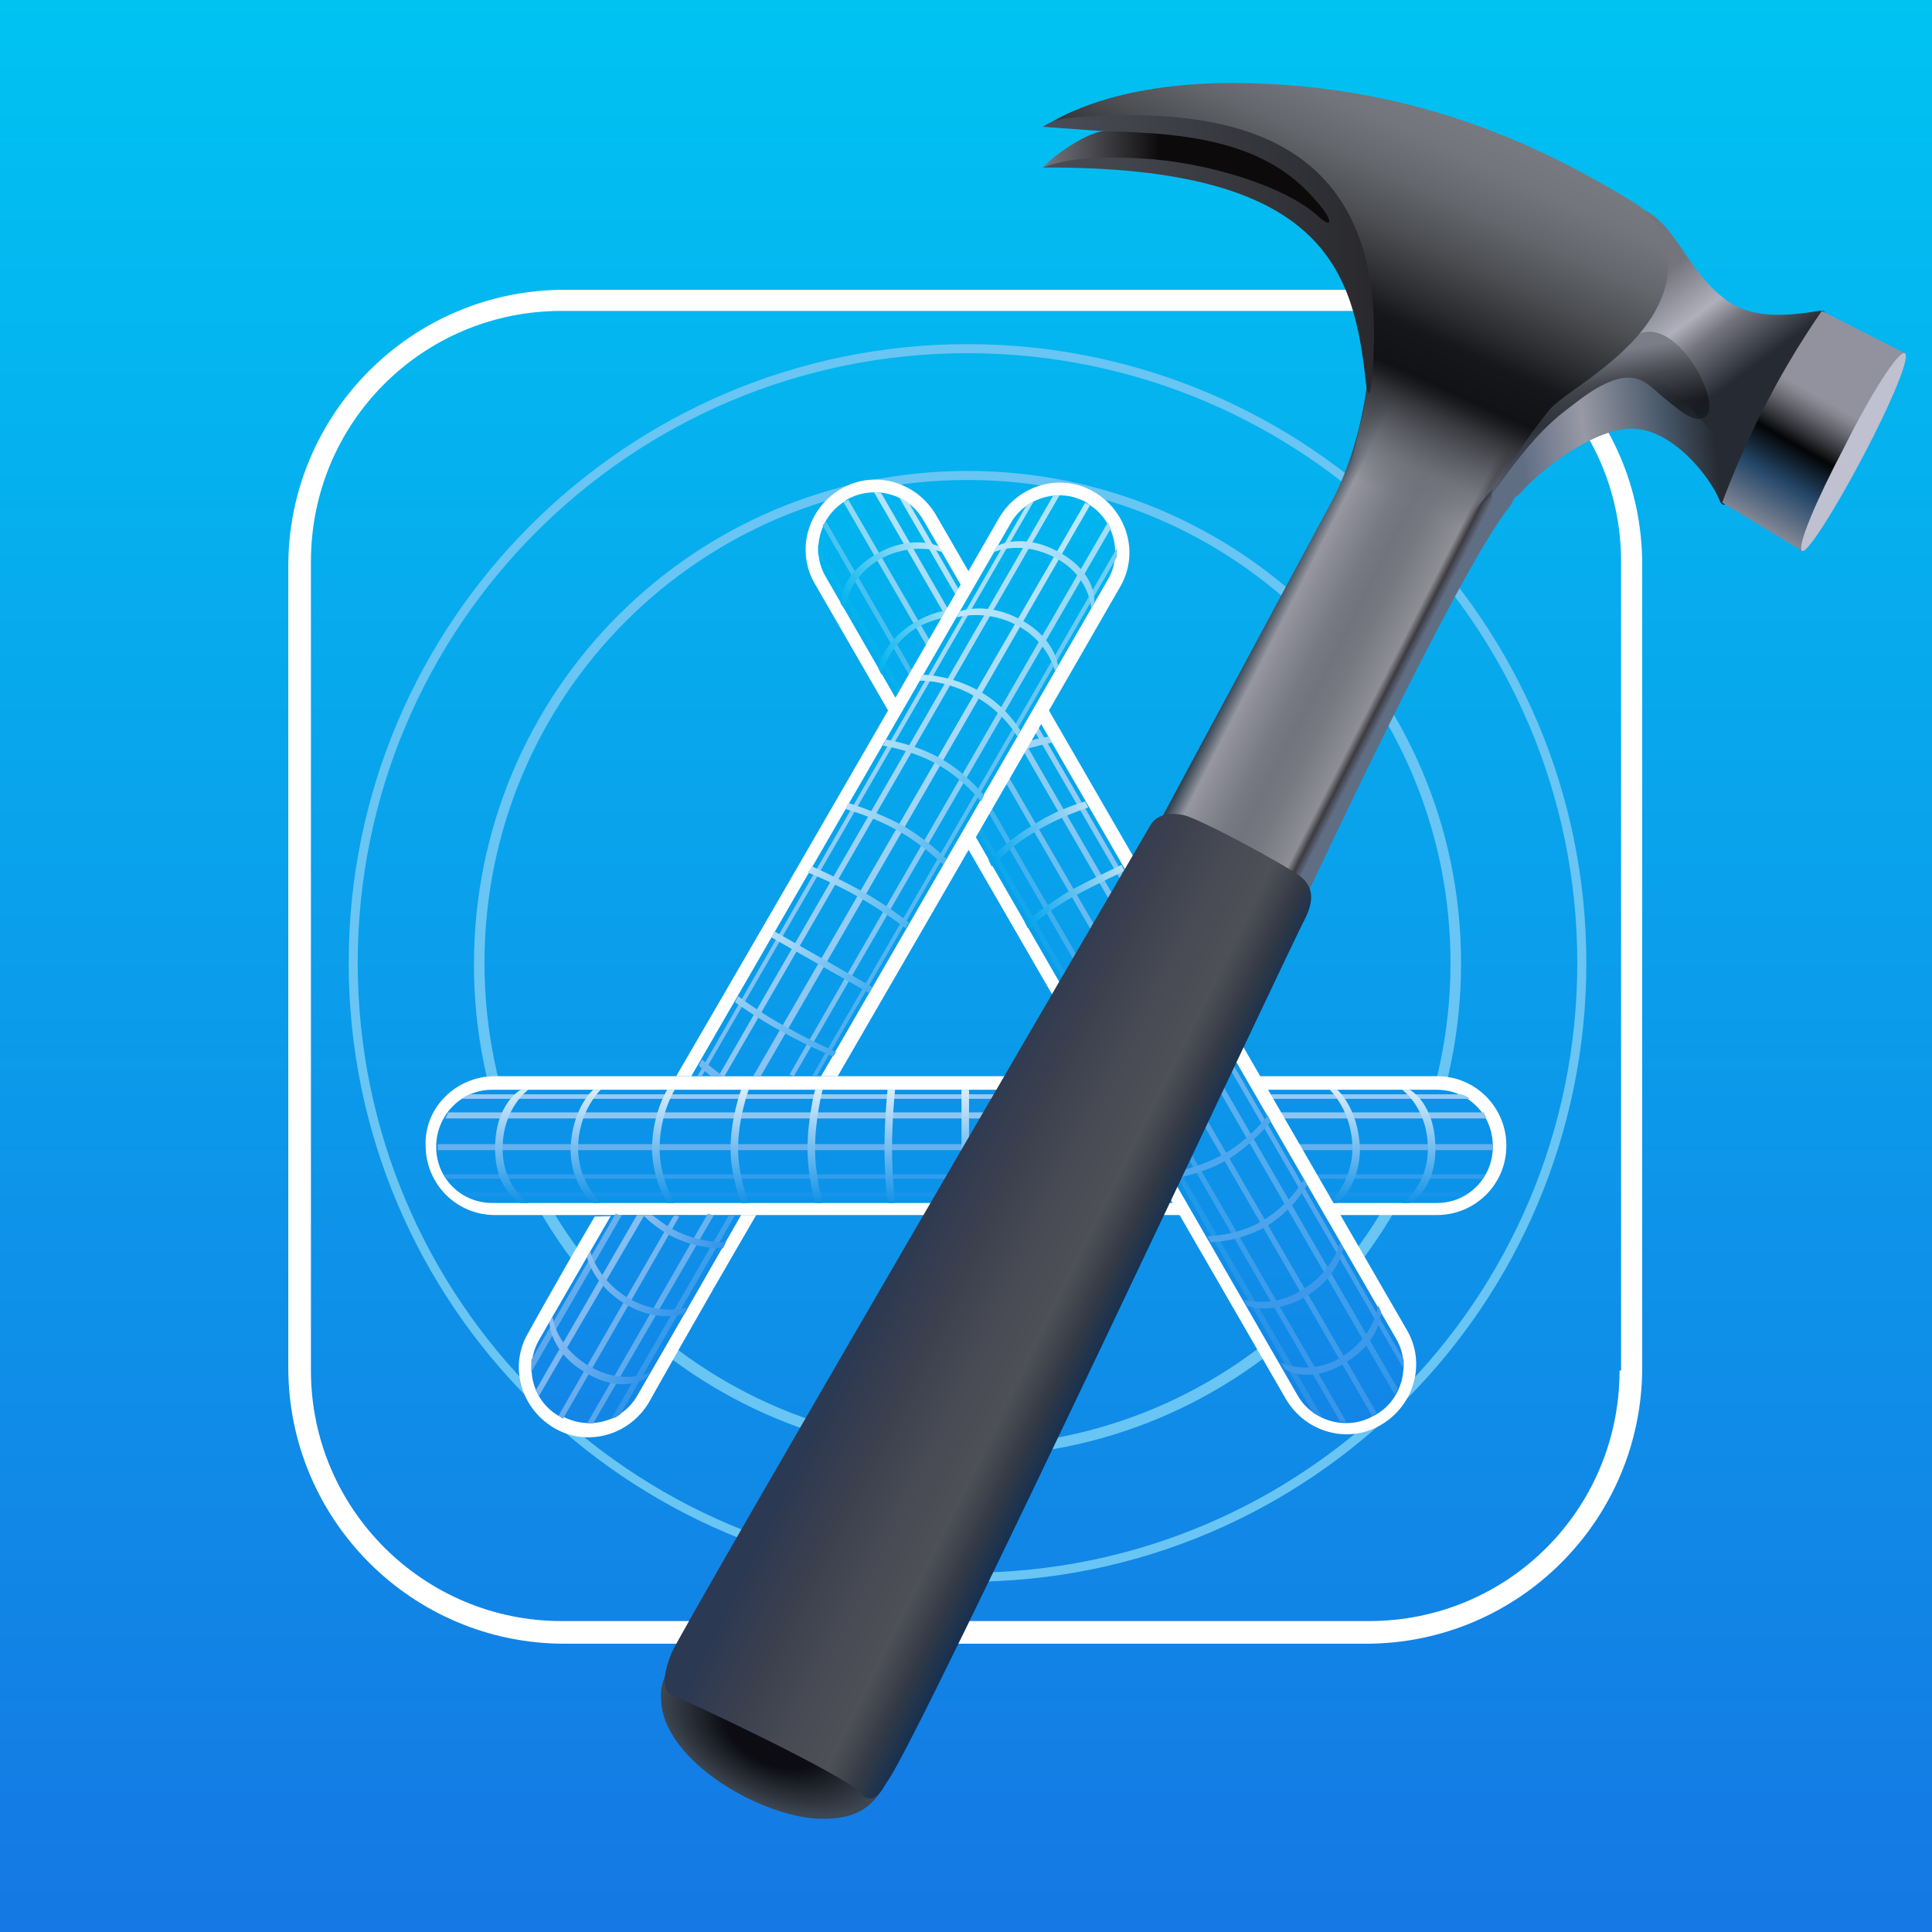 <svg width="256" height="256" viewBox="0 0 256 256" fill="none" xmlns="http://www.w3.org/2000/svg">
<rect x="0" y="0" width="256" height="256" fill="#808080" stroke="none"/>
<g clip-path="url(#clip0_284_188)">
<rect width="256" height="256" fill="url(#paint0_linear_284_188)"/>
<path d="M181 38.4H74.8C54.6 38.4 38.2 54.8 38.2 75V181.2C38.2 201.4 54.6 217.8 74.8 217.8H181C201.2 217.8 217.6 201.4 217.6 181.2V74.8C217.6 54.6 201.2 38.4 181 38.4ZM214.6 181.6C214.6 200 199.8 214.8 181.4 214.8H74.4C56.2 214.8 41.2 200 41.2 181.6V74.4C41.2 56 56 41.2 74.4 41.2H181.6C199.8 41.2 214.8 56 214.8 74.4V181.6H214.6Z" fill="white"/>
<path d="M128.2 45.6C83 45.6 46.2 82.4 46.2 127.6C46.2 172.8 83 209.6 128.2 209.6C173.6 209.6 210.2 172.8 210.2 127.6C210.2 82.4 173.4 45.6 128.2 45.6ZM128.2 208.4C83.6 208.4 47.4 172.2 47.4 127.6C47.4 83 83.6 46.8 128.2 46.8C172.8 46.8 209 83 209 127.6C209 172.2 172.8 208.4 128.2 208.4Z" fill="#69C5F3"/>
<path d="M128.2 62.4C92 62.4 62.8 91.6 62.8 127.8C62.8 164 92 193 128.2 193C164.4 193 193.6 163.8 193.6 127.6C193.6 91.4 164.2 62.4 128.2 62.4ZM128.2 191.6C92.8 191.6 64.2 163 64.2 127.6C64.2 92.2 92.8 63.6 128.2 63.6C163.6 63.6 192.2 92.2 192.2 127.6C192.2 163 163.4 191.6 128.2 191.6Z" fill="#68C5F4"/>
<path d="M65.6 142.6H190.4C195.6 142.6 199.6 146.8 199.6 151.8C199.6 157 195.4 161 190.4 161H65.6C60.4 161 56.4 156.8 56.4 151.8C56.2 146.8 60.4 142.6 65.6 142.6Z" fill="white"/>
<path d="M65.2 144.4H190.4C194.4 144.4 197.8 147.6 197.8 151.8V152C197.8 156 194.6 159.4 190.4 159.4H65.2C61.2 159.4 57.8 156.2 57.8 152V151.6C58 147.6 61.2 144.4 65.2 144.4Z" fill="#0A93E9"/>
<path d="M62.2 158.6H193.6L194.6 158H61.2L62.2 158.6Z" fill="#1694EA"/>
<path d="M59.2 156.2H196.4L196.8 155.6H58.8L59.2 156.2Z" fill="#319DEC"/>
<path d="M58 152.4H197.8V151.6H58V152.4Z" fill="#65B1EE"/>
<path d="M59.4 147.4H196.6L196.8 147.8L197 148.2H59L59.2 147.8L59.4 147.4Z" fill="#8EC6F3"/>
<path d="M62.4 145H193.6L194.2 145.2L194.8 145.6H61.2L61.8 145.2L62.4 145Z" fill="#95CAF3"/>
<path d="M186.8 144.4H185.8C185.8 144.4 189.2 146.8 189.2 152.2C189.2 157.2 185.8 159.4 185.8 159.4H186.8C186.8 159.4 190.2 157.8 190.2 152.2C190.2 146.2 186.8 144.4 186.8 144.4Z" fill="url(#paint1_linear_284_188)"/>
<path d="M177.2 144.4H176.2C176.2 144.4 179.2 147.2 179.2 152.2C179.2 156.6 176.2 159.4 176.2 159.4H177.2C177.2 159.4 180.2 157.2 180.2 152.2C180 146.8 177.2 144.4 177.2 144.4Z" fill="url(#paint2_linear_284_188)"/>
<path d="M127.4 144.4H128.4V159.4H127.4V144.4Z" fill="url(#paint3_linear_284_188)"/>
<path d="M117.6 144.4H118.6C118.6 144.4 118.2 148.2 118.2 152.2C118.2 155.8 118.6 159.4 118.6 159.4H117.6C117.6 159.4 117.2 155.8 117.2 152.2C117.2 148.2 117.6 144.4 117.6 144.4Z" fill="url(#paint4_linear_284_188)"/>
<path d="M108 144.4H109C109 144.4 108 148.2 108 152.2C108 155.8 109 159.4 109 159.4H108C108 159.4 107 155.8 107 152.2C107 148.2 108 144.4 108 144.4Z" fill="url(#paint5_linear_284_188)"/>
<path d="M98.2 144.4H99.2C99.2 144.4 97.8 148.2 97.8 152.2C97.8 155.8 99.2 159.4 99.2 159.4H98.2C98.2 159.4 96.8 155.8 96.8 152.2C96.8 148.2 98.2 144.4 98.2 144.4Z" fill="url(#paint6_linear_284_188)"/>
<path d="M88.4 144.4H89.4C89.4 144.4 87.4 147.6 87.4 152.2C87.4 156.2 89.4 159.4 89.4 159.4H88.4C88.4 159.4 86.4 156.2 86.4 152.2C86.4 147.6 88.4 144.4 88.4 144.4Z" fill="url(#paint7_linear_284_188)"/>
<path d="M78.6 144.4H79.6C79.6 144.4 76.6 147.2 76.6 152.2C76.6 156.6 79.6 159.4 79.6 159.4H78.6C78.6 159.4 75.6 157.2 75.6 152.2C75.8 146.8 78.6 144.4 78.6 144.4Z" fill="url(#paint8_linear_284_188)"/>
<path d="M69 144.4H70C70 144.4 66.6 146.8 66.6 152.2C66.6 157.2 70 159.4 70 159.4H69C69 159.4 65.6 157.8 65.6 152.2C65.6 146.2 69 144.4 69 144.4Z" fill="url(#paint9_linear_284_188)"/>
<path d="M124 68.2L186.4 176.2C189 180.6 187.4 186.2 183 188.8C178.6 191.4 173 189.8 170.4 185.4L108 77.4C105.4 73 107 67.4 111.4 64.8C115.8 62.2 121.4 63.8 124 68.2Z" fill="white"/>
<path d="M122.4 69L185 177.4C187 180.8 185.8 185.4 182.4 187.4L182 187.6C178.6 189.6 174 188.4 172 185L109.4 76.4C107.4 73 108.6 68.4 112 66.4L112.2 66.2C115.8 64.2 120.4 65.4 122.4 69Z" fill="url(#paint10_linear_284_188)"/>
<path d="M108.4 73.4L174 187.2L174.4 187.4L174.8 187.6L175.2 187.8L108.4 72.2V73.4Z" fill="url(#paint11_linear_284_188)"/>
<path d="M109 69.6L177.6 188.4H178.4L109.4 69L109.2 69.4L109 69.6Z" fill="url(#paint12_linear_284_188)"/>
<path d="M111.8 66.6L181.8 187.6L182.4 187.2L112.4 66.2L111.8 66.6Z" fill="url(#paint13_linear_284_188)"/>
<path d="M116.8 65.4L185.2 184L185 184.4L184.8 184.8L115.8 65.2H116.2L116.8 65.4Z" fill="url(#paint14_linear_284_188)"/>
<path d="M120.4 66.6L186 180.2V181.4L119.2 66L119.6 66.2L120 66.4L120.4 66.6Z" fill="url(#paint15_linear_284_188)"/>
<path d="M183 173.8L182.6 173C182.6 173 182.2 177 177.8 179.8C173.6 182.4 169.8 180.6 169.8 180.6L170.2 181.4C170.2 181.4 173.4 183.6 178.2 180.6C183 177.8 183 173.8 183 173.8ZM178 165.4L177.6 164.6C177.6 164.6 176.6 168.6 172.4 171C168.6 173.4 164.8 172.2 164.8 172.2L165.2 173C165.2 173 168.6 174.4 173 171.8C177.4 169.2 178 165.4 178 165.4Z" fill="#3C98EA"/>
<path d="M173.2 157L172.8 156.2C172.8 156.2 171 159.6 167.2 161.8C163.8 163.8 160 163.8 160 163.8L160.4 164.6C160.4 164.6 164 164.6 167.6 162.6C171.4 160.4 173.2 157 173.2 157Z" fill="#4CA4ED"/>
<path d="M168.4 148.6L168 147.8C168 147.8 165.4 151.2 162 153C158.8 154.8 155 155.4 155 155.4L155.4 156.2C155.4 156.2 159.2 155.6 162.4 153.8C165.6 152 168.4 148.6 168.4 148.6Z" fill="#4DA7EE"/>
<path d="M148.6 114.6L149 115.4C149 115.4 145.6 117 142.2 118.8C139 120.6 136.2 123 136.2 123L135.8 122.2C135.8 122.2 138.8 119.8 141.8 118C145.2 116.2 148.6 114.6 148.6 114.6Z" fill="url(#paint16_linear_284_188)"/>
<path d="M143.8 106.2L144.2 107C144.2 107 140.4 108.2 137.2 110.2C134 112 131.4 114.8 131.4 114.8L131 114C131 114 133.6 111.2 136.8 109.4C140 107.2 143.8 106.2 143.8 106.2Z" fill="url(#paint17_linear_284_188)"/>
<path d="M134.8 99.6C137.4 98.8 139.4 98.4 139.4 98.4L139 97.6C139 97.6 137.2 97.8 135.2 98.6C134 99 133.8 100 134.8 99.6Z" fill="#9DD4F7"/>
<path d="M129.2 81L129.6 81.8C129.6 81.8 125.8 80.8 121.4 83.2C117.6 85.6 116.8 89.4 116.8 89.4L116.4 88.6C116.4 88.6 116.8 85.2 121 82.6C125.4 79.8 129.2 81 129.2 81Z" fill="url(#paint18_linear_284_188)"/>
<path d="M124.4 72.4L125 73.2C125 73.2 121 71.6 116.4 74.2C112 77 112 80.8 112 80.8L111.4 80C111.4 80 111 76.6 115.8 73.6C120.8 70.6 124.4 72.4 124.4 72.4Z" fill="url(#paint19_linear_284_188)"/>
<path d="M111 142.6C128.4 112.6 148.4 77.8 148.4 77.8C151 73.4 149.4 67.8 145 65.2C140.6 62.6 135 64.2 132.4 68.6C132.4 68.6 108 111 89.6 142.6H111ZM100.2 161C91.8 175.4 86 185.8 86 185.8C83.4 190.2 77.8 191.8 73.4 189.2C69 186.6 67.4 181 70 176.6C70 176.6 73.4 170.4 78.8 161.2C85.6 161 98 161 100.2 161Z" fill="white"/>
<path d="M108.8 142.6C126.4 112.2 146.8 76.8 146.8 76.8C148.8 73.4 147.6 68.8 144.2 66.8L144 66.6C140.6 64.6 136 65.8 134 69.2C134 69.2 110 110.8 91.6 142.6H108.8ZM98.2 161C90.2 175 84.4 185 84.4 185C82.4 188.4 78 189.6 74.4 187.6H74C70.6 185.6 69.4 181.2 71.4 177.6C71.4 177.6 75.2 171 81 161H98.2Z" fill="url(#paint20_linear_284_188)"/>
<path d="M108.2 142.6L148 73.8V72.6C148 72.6 126 110.8 107.6 142.6H108.2ZM97.4 161L82.2 187.4L81.6 187.8L81 188C81 188 87.8 176.2 96.6 161H97.4Z" fill="url(#paint21_linear_284_188)"/>
<path d="M105.2 142.6L147.2 70L147 69.6L146.8 69.2C146.8 69.2 123.8 109 104.6 142.4L105.2 142.6ZM94.6 161L78.6 188.6H77.8C77.8 188.6 84.6 176.8 93.8 160.8C94.2 161 94.6 161 94.6 161Z" fill="url(#paint22_linear_284_188)"/>
<path d="M100.8 142.6C120.6 108.4 144.4 67 144.4 67L143.8 66.6L99.8 142.6H100.8ZM90 161.2C81.2 176.6 74.6 188 74.6 188L74 187.6C74 187.6 80.4 176.4 89.2 161.2C89.6 161 89.4 161 90 161.2Z" fill="url(#paint23_linear_284_188)"/>
<path d="M96 142.6C115.8 108.4 140.4 65.6 140.4 65.6H139.6C139.6 65.6 115 108.2 95.2 142.6H96ZM84.4 161C76.4 174.8 71 184.2 71 184.2L71.2 184.6L71.4 185C71.4 185 77.2 175 85.4 161H84.4Z" fill="url(#paint24_linear_284_188)"/>
<path d="M93 142.6L137 66.4L136.6 66.6L136.2 66.8L136 67C136 67 111.6 109.2 92.4 142.6H93ZM82.4 161C75.4 173.2 70.4 181.8 70.4 181.8V180.2C70.4 180.2 74.8 172.6 81.6 160.8C82 161 82 161 82.4 161Z" fill="url(#paint25_linear_284_188)"/>
<path d="M132 72.4L131.6 73.2C131.6 73.2 135.2 71.4 140 74C144.4 76.4 144.6 80.6 144.6 80.6L145 79.8C145 79.8 145.4 76 140.4 73.2C135.4 70.4 132 72.4 132 72.4Z" fill="url(#paint26_linear_284_188)"/>
<path d="M127.2 81L126.8 81.8C126.8 81.8 130.8 80.6 135 83C139 85.2 139.8 89 139.8 89L140.2 88.2C140.2 88.2 139.8 84.6 135.4 82.2C130.8 79.6 127.2 81 127.2 81Z" fill="url(#paint27_linear_284_188)"/>
<path d="M122.2 89.4L121.8 90.2C121.8 90.2 125.4 90 129.4 92.4C133 94.4 134.8 97.6 134.8 97.6L135.2 96.8C135.2 96.8 133.4 93.6 129.8 91.6C126 89.4 122.2 89.4 122.2 89.4Z" fill="url(#paint28_linear_284_188)"/>
<path d="M117.4 98L117 98.8C117 98.8 121 99.4 124.4 101.4C127.6 103.2 130 106.2 130 106.2L130.4 105.4C130.4 105.4 128 102.4 124.8 100.6C121.4 98.6 117.4 98 117.4 98Z" fill="url(#paint29_linear_284_188)"/>
<path d="M112.4 106.4L112 107.2C112 107.2 115.8 108.2 119.2 110.2C122.4 112 125 114.6 125 114.6L125.4 113.8C125.4 113.8 122.8 111.2 119.6 109.4C116.4 107.6 112.4 106.4 112.4 106.4Z" fill="url(#paint30_linear_284_188)"/>
<path d="M107.6 114.8L107 115.6C107 115.6 110.6 117 114 119C117.2 120.8 120 123 120 123L120.4 122.2C120.4 122.2 117.6 120 114.4 118.2C111.2 116.4 107.6 114.8 107.6 114.8Z" fill="url(#paint31_linear_284_188)"/>
<path d="M102.2 124.2L102.6 123.4L115.6 130.8L115.2 131.6L102.2 124.2Z" fill="url(#paint32_linear_284_188)"/>
<path d="M97.4 132.8L97.8 132C97.8 132 101 134.4 104.4 136.2C107.6 138 110.8 139.4 110.8 139.4L110.4 140C110.4 140 107 138.6 103.8 136.8C100.4 135 97.4 132.8 97.4 132.8Z" fill="url(#paint33_linear_284_188)"/>
<path d="M94.2 142.6C93.2 141.8 92.6 141.2 92.6 141.2L93 140.4C93 140.4 94.2 141.4 95.8 142.6H94.2Z" fill="#73B9F1"/>
<path d="M86.4 161C87.2 161.6 88 162.2 89 162.8C92.6 164.8 96.2 164.6 96.2 164.6L95.8 165.4C95.8 165.4 92.2 165.6 88.6 163.6C87.2 162.8 86 161.8 85.2 161H86.4Z" fill="url(#paint34_linear_284_188)"/>
<path d="M77.8 166.6L78.2 165.8C78.2 165.8 79.2 169.8 83.6 172.2C87.6 174.4 91.2 173.2 91.2 173.2L90.8 174C90.8 174 87.6 175.4 83.2 173C78.6 170.4 77.8 166.6 77.8 166.6Z" fill="url(#paint35_linear_284_188)"/>
<path d="M72.8 175.2L73.2 174.4C73.2 174.4 73.6 178.6 78.4 181.2C82.8 183.6 86.2 181.8 86.2 181.8L85.6 182.6C85.6 182.6 82.6 184.8 77.8 182C72.8 179.2 72.8 175.2 72.8 175.2Z" fill="url(#paint36_linear_284_188)"/>
<path d="M89 220.4C88.4 221.6 87.4 223 87.6 225.2C87.8 233.4 101.2 241 109 241C114.4 241 116.2 238.8 118.2 234.8C120.2 230.8 91.2 215.6 89 220.4Z" fill="url(#paint37_radial_284_188)"/>
<path d="M181.2 50.2C181.2 50.2 201.8 55.2 203.4 56.6C205 58 200.8 66 200 67.2C193.4 75.2 172.8 119.4 172.8 119.4L153.8 108.6C153.8 108.6 170.8 77 176.8 65.8C180.6 58.2 181.2 50.2 181.2 50.2Z" fill="url(#paint38_linear_284_188)"/>
<path d="M228.8 39.8C232.4 42.4 237.2 41.8 241 41.2C243.6 40.8 239.6 44.6 235.2 53.4C230.8 62.2 231 62.8 230.4 62.2C229.8 61.6 210 50.4 210.6 49.4C211.4 48.4 214.6 26.6 216.2 27.2C222 28.6 223 35.6 228.8 39.8Z" fill="url(#paint39_linear_284_188)"/>
<path d="M198 64.4C199.4 62.2 205.8 48.6 216 48.6C220.6 48.6 229.4 60.2 230.2 61.8C230.8 63.2 228.8 68.8 227.8 66.2C226.6 63.2 221.6 56.8 216.2 56.8C210.8 56.8 203.4 63 201.6 65.2C199.8 67.2 196.6 66.6 198 64.4Z" fill="url(#paint40_linear_284_188)"/>
<path d="M197.6 63.6C198.6 62 203.2 55 205.4 52.8C207.6 50.6 213.2 44.8 218 44C222.8 43.2 227.8 53 226.2 55C225 56.4 223 54.8 220.6 52.8C218.2 51 216.6 47.4 209 53.2C206.4 55.2 203.8 56.8 197.8 65.4C196.2 67.6 196.6 65.2 197.6 63.6Z" fill="url(#paint41_linear_284_188)"/>
<path d="M172.8 122C173.6 120.4 174.6 118 172.4 116.2C170 114.4 158.8 108.4 156.8 108C154.8 107.6 153.2 108 152.4 109.4C151.6 110.8 90.2 216 89 219C87.8 222 87.6 224.2 89.4 224.8C91.2 225.4 111.8 235.2 113.8 237.4C115.8 239.6 116.8 237.2 117.6 236C121.4 231.2 171.8 123.6 172.8 122Z" fill="url(#paint42_linear_284_188)"/>
<path d="M199 63.2C200 61.8 202.4 57.8 205.4 54.2C207.4 51.8 218.2 46.6 220.6 38.2C222 33.6 219.8 29 216.8 27C206.6 20.8 189 11 163.2 11C145.8 11 138.4 16.8 138.4 16.8H147.2L177.8 28.8L181.6 44.8C181.6 44.8 182 50.2 180.2 56.4C179 61.4 178.6 64.4 176.8 69.4C178.2 70 181.4 67.8 185 68.8C188.2 69.6 190.2 74 192.4 71.4C196.2 66.4 197.4 65.4 199 63.2Z" fill="url(#paint43_linear_284_188)"/>
<path d="M181 50.8C179.4 36 175.8 22 138.2 22.2C140.6 19.8 146.4 17.4 146.4 17.4L138.2 16.8C138.2 16.8 139.4 15.8 141.8 15.6C163.8 13.8 183.4 18.4 182 47C181.8 51.6 181.4 53.6 181 50.8Z" fill="url(#paint44_linear_284_188)"/>
<path d="M138.2 22.2C140.8 21.2 144.4 20.6 151.2 21C159.6 21.4 170.2 24.6 174.6 28.6C176.8 30.6 176.6 29 174.2 26.4C168 19.2 158.6 17.6 146.4 17.4C145 17.2 140.4 19.8 138.2 22.2Z" fill="url(#paint45_linear_284_188)"/>
<path d="M241.4 41.2L252.4 46.8C252.4 46.8 248.2 52.4 244.8 58.8C241.2 65.6 238.8 73 238.8 73L228.2 66.6C228.2 66.6 230.8 59.4 234.6 52.4C237.6 46.6 241.4 41.2 241.4 41.2Z" fill="url(#paint46_linear_284_188)"/>
<path d="M252.4 46.8C253.2 47.2 250.6 53.4 246.8 60.6C243 67.8 239.4 73.4 238.8 73C238 72.6 240.6 66.4 244.4 59.2C248 52 251.6 46.4 252.4 46.8Z" fill="#BFC0D0"/>
</g>
<defs>
<linearGradient id="paint0_linear_284_188" x1="128" y1="256" x2="128" y2="0" gradientUnits="userSpaceOnUse">
<stop stop-color="#1578E4"/>
<stop offset="1" stop-color="#00C3F2"/>
</linearGradient>
<linearGradient id="paint1_linear_284_188" x1="188.074" y1="159.332" x2="188.074" y2="144.368" gradientUnits="userSpaceOnUse">
<stop stop-color="#1492E7"/>
<stop offset="1" stop-color="#DBEDFB"/>
</linearGradient>
<linearGradient id="paint2_linear_284_188" x1="178.084" y1="159.332" x2="178.084" y2="144.368" gradientUnits="userSpaceOnUse">
<stop stop-color="#1492E7"/>
<stop offset="1" stop-color="#DBEDFB"/>
</linearGradient>
<linearGradient id="paint3_linear_284_188" x1="127.894" y1="159.332" x2="127.894" y2="144.368" gradientUnits="userSpaceOnUse">
<stop stop-color="#1492E7"/>
<stop offset="1" stop-color="#DBEDFB"/>
</linearGradient>
<linearGradient id="paint4_linear_284_188" x1="117.904" y1="159.332" x2="117.904" y2="144.368" gradientUnits="userSpaceOnUse">
<stop stop-color="#1492E7"/>
<stop offset="1" stop-color="#DBEDFB"/>
</linearGradient>
<linearGradient id="paint5_linear_284_188" x1="107.916" y1="159.332" x2="107.916" y2="144.368" gradientUnits="userSpaceOnUse">
<stop stop-color="#1492E7"/>
<stop offset="1" stop-color="#DBEDFB"/>
</linearGradient>
<linearGradient id="paint6_linear_284_188" x1="97.926" y1="159.332" x2="97.926" y2="144.368" gradientUnits="userSpaceOnUse">
<stop stop-color="#1492E7"/>
<stop offset="1" stop-color="#DBEDFB"/>
</linearGradient>
<linearGradient id="paint7_linear_284_188" x1="87.936" y1="159.332" x2="87.936" y2="144.368" gradientUnits="userSpaceOnUse">
<stop stop-color="#1492E7"/>
<stop offset="1" stop-color="#DBEDFB"/>
</linearGradient>
<linearGradient id="paint8_linear_284_188" x1="77.704" y1="159.332" x2="77.704" y2="144.368" gradientUnits="userSpaceOnUse">
<stop stop-color="#1492E7"/>
<stop offset="1" stop-color="#DBEDFB"/>
</linearGradient>
<linearGradient id="paint9_linear_284_188" x1="67.714" y1="159.332" x2="67.714" y2="144.368" gradientUnits="userSpaceOnUse">
<stop stop-color="#1492E7"/>
<stop offset="1" stop-color="#DBEDFB"/>
</linearGradient>
<linearGradient id="paint10_linear_284_188" x1="147.16" y1="188.5" x2="147.16" y2="65.284" gradientUnits="userSpaceOnUse">
<stop stop-color="#1285E7"/>
<stop offset="1" stop-color="#00B5EF"/>
</linearGradient>
<linearGradient id="paint11_linear_284_188" x1="174.928" y1="187.956" x2="108.162" y2="72.312" gradientUnits="userSpaceOnUse">
<stop stop-color="#2B90E7"/>
<stop offset="1" stop-color="#00B6EF"/>
</linearGradient>
<linearGradient id="paint12_linear_284_188" x1="178.146" y1="188.654" x2="109.166" y2="69.178" gradientUnits="userSpaceOnUse">
<stop stop-color="#3795EA"/>
<stop offset="1" stop-color="#49C4F2"/>
</linearGradient>
<linearGradient id="paint13_linear_284_188" x1="182.052" y1="187.47" x2="112.144" y2="66.386" gradientUnits="userSpaceOnUse">
<stop stop-color="#3696EA"/>
<stop offset="1" stop-color="#90D9F6"/>
</linearGradient>
<linearGradient id="paint14_linear_284_188" x1="185.164" y1="184.664" x2="116.13" y2="65.094" gradientUnits="userSpaceOnUse">
<stop stop-color="#3097EA"/>
<stop offset="1" stop-color="#B5E5F9"/>
</linearGradient>
<linearGradient id="paint15_linear_284_188" x1="186.166" y1="181.372" x2="119.482" y2="65.872" gradientUnits="userSpaceOnUse">
<stop stop-color="#3A98EA"/>
<stop offset="1" stop-color="#BCE7FA"/>
</linearGradient>
<linearGradient id="paint16_linear_284_188" x1="135.962" y1="122.452" x2="148.914" y2="114.974" gradientUnits="userSpaceOnUse">
<stop stop-color="#00A4EC"/>
<stop offset="1" stop-color="#B9DFF6"/>
</linearGradient>
<linearGradient id="paint17_linear_284_188" x1="130.974" y1="113.812" x2="143.924" y2="106.334" gradientUnits="userSpaceOnUse">
<stop stop-color="#00A4EC"/>
<stop offset="1" stop-color="#B9DFF6"/>
</linearGradient>
<linearGradient id="paint18_linear_284_188" x1="115.86" y1="87.638" x2="128.728" y2="80.21" gradientUnits="userSpaceOnUse">
<stop stop-color="#00B4EF"/>
<stop offset="1" stop-color="#C3E9FA"/>
</linearGradient>
<linearGradient id="paint19_linear_284_188" x1="110.848" y1="78.954" x2="123.8" y2="71.476" gradientUnits="userSpaceOnUse">
<stop stop-color="#00B4EF"/>
<stop offset="1" stop-color="#C3E9FA"/>
</linearGradient>
<linearGradient id="paint20_linear_284_188" x1="109.132" y1="188.802" x2="109.132" y2="65.588" gradientUnits="userSpaceOnUse">
<stop stop-color="#1285E7"/>
<stop offset="1" stop-color="#00B5EF"/>
</linearGradient>
<linearGradient id="paint21_linear_284_188" x1="81.362" y1="188.262" x2="148.128" y2="72.622" gradientUnits="userSpaceOnUse">
<stop stop-color="#3194E9"/>
<stop offset="1" stop-color="#71CFF4"/>
</linearGradient>
<linearGradient id="paint22_linear_284_188" x1="78.126" y1="188.964" x2="147.114" y2="69.472" gradientUnits="userSpaceOnUse">
<stop stop-color="#5AA6EC"/>
<stop offset="1" stop-color="#A2DEF8"/>
</linearGradient>
<linearGradient id="paint23_linear_284_188" x1="74.236" y1="187.77" x2="144.144" y2="66.686" gradientUnits="userSpaceOnUse">
<stop stop-color="#66ABEE"/>
<stop offset="1" stop-color="#BEE8FA"/>
</linearGradient>
<linearGradient id="paint24_linear_284_188" x1="71.136" y1="184.964" x2="140.17" y2="65.394" gradientUnits="userSpaceOnUse">
<stop stop-color="#7BB6F0"/>
<stop offset="1" stop-color="#B1E3F9"/>
</linearGradient>
<linearGradient id="paint25_linear_284_188" x1="70.112" y1="181.744" x2="136.83" y2="66.184" gradientUnits="userSpaceOnUse">
<stop stop-color="#5AA6EC"/>
<stop offset="1" stop-color="#AFE3F9"/>
</linearGradient>
<linearGradient id="paint26_linear_284_188" x1="132.724" y1="71.378" x2="145.676" y2="78.856" gradientUnits="userSpaceOnUse">
<stop stop-color="#C1E7FA"/>
<stop offset="1" stop-color="#89D4F5"/>
</linearGradient>
<linearGradient id="paint27_linear_284_188" x1="127.712" y1="80.06" x2="140.664" y2="87.536" gradientUnits="userSpaceOnUse">
<stop stop-color="#C1E7FA"/>
<stop offset="1" stop-color="#89D4F5"/>
</linearGradient>
<linearGradient id="paint28_linear_284_188" x1="122.546" y1="89.01" x2="135.496" y2="96.486" gradientUnits="userSpaceOnUse">
<stop stop-color="#C1E7FA"/>
<stop offset="1" stop-color="#89D4F5"/>
</linearGradient>
<linearGradient id="paint29_linear_284_188" x1="117.522" y1="97.71" x2="130.472" y2="105.188" gradientUnits="userSpaceOnUse">
<stop stop-color="#B0DFF8"/>
<stop offset="1" stop-color="#52BDF2"/>
</linearGradient>
<linearGradient id="paint30_linear_284_188" x1="112.5" y1="106.408" x2="125.454" y2="113.886" gradientUnits="userSpaceOnUse">
<stop stop-color="#B4DEF8"/>
<stop offset="1" stop-color="#4EB5F0"/>
</linearGradient>
<linearGradient id="paint31_linear_284_188" x1="107.48" y1="115.106" x2="120.43" y2="122.582" gradientUnits="userSpaceOnUse">
<stop stop-color="#B4DEF8"/>
<stop offset="1" stop-color="#4EB5F0"/>
</linearGradient>
<linearGradient id="paint32_linear_284_188" x1="102.478" y1="123.772" x2="115.426" y2="131.248" gradientUnits="userSpaceOnUse">
<stop stop-color="#B5DDF8"/>
<stop offset="1" stop-color="#46AEEE"/>
</linearGradient>
<linearGradient id="paint33_linear_284_188" x1="97.47" y1="132.44" x2="110.422" y2="139.918" gradientUnits="userSpaceOnUse">
<stop stop-color="#96CEF4"/>
<stop offset="1" stop-color="#46AAEE"/>
</linearGradient>
<linearGradient id="paint34_linear_284_188" x1="85.438" y1="160.27" x2="95.362" y2="166" gradientUnits="userSpaceOnUse">
<stop stop-color="#8FC1F2"/>
<stop offset="1" stop-color="#3193EA"/>
</linearGradient>
<linearGradient id="paint35_linear_284_188" x1="77.268" y1="167.434" x2="90.22" y2="174.912" gradientUnits="userSpaceOnUse">
<stop stop-color="#8FC1F2"/>
<stop offset="1" stop-color="#3193EA"/>
</linearGradient>
<linearGradient id="paint36_linear_284_188" x1="72.248" y1="176.126" x2="85.198" y2="183.604" gradientUnits="userSpaceOnUse">
<stop stop-color="#8FC1F2"/>
<stop offset="1" stop-color="#3193EA"/>
</linearGradient>
<radialGradient id="paint37_radial_284_188" cx="0" cy="0" r="1" gradientUnits="userSpaceOnUse" gradientTransform="translate(102.414 229.915) rotate(26.117) scale(15.802 8.995)">
<stop offset="0.417" stop-color="#0C0C12"/>
<stop offset="1" stop-color="#3D4651"/>
</radialGradient>
<linearGradient id="paint38_linear_284_188" x1="169.516" y1="78.348" x2="189.044" y2="88.298" gradientUnits="userSpaceOnUse">
<stop stop-color="#344351"/>
<stop offset="0.1" stop-color="#9697A0"/>
<stop offset="0.181" stop-color="#8B8C95"/>
<stop offset="0.351" stop-color="#787A83"/>
<stop offset="0.47" stop-color="#71747D"/>
<stop offset="0.591" stop-color="#777982"/>
<stop offset="0.749" stop-color="#87898F"/>
<stop offset="0.8" stop-color="#8E8F94"/>
<stop offset="0.849" stop-color="#3D3B42"/>
<stop offset="0.9" stop-color="#606E84"/>
</linearGradient>
<linearGradient id="paint39_linear_284_188" x1="235.768" y1="58.514" x2="213.726" y2="28.728" gradientUnits="userSpaceOnUse">
<stop offset="0.27" stop-color="#262B33"/>
<stop offset="0.45" stop-color="#74747E"/>
<stop offset="0.54" stop-color="#B0B0BC"/>
<stop offset="0.73" stop-color="#74747E"/>
</linearGradient>
<linearGradient id="paint40_linear_284_188" x1="197.084" y1="60.848" x2="229.63" y2="56.644" gradientUnits="userSpaceOnUse">
<stop offset="0.14" stop-color="#606E84"/>
<stop offset="0.4" stop-color="#9899A5"/>
<stop offset="0.73" stop-color="#475768"/>
<stop offset="0.92" stop-color="#262B33"/>
</linearGradient>
<linearGradient id="paint41_linear_284_188" x1="212.256" y1="63.616" x2="209.098" y2="45.708" gradientUnits="userSpaceOnUse">
<stop stop-color="#101215" stop-opacity="0.1"/>
<stop offset="0.46" stop-color="#101215" stop-opacity="0.7"/>
<stop offset="0.7" stop-color="#474951"/>
<stop offset="0.91" stop-color="#7B7D88"/>
</linearGradient>
<linearGradient id="paint42_linear_284_188" x1="116.262" y1="163.442" x2="146.474" y2="178.308" gradientUnits="userSpaceOnUse">
<stop offset="0.115" stop-color="#2C3952"/>
<stop offset="0.374" stop-color="#3D414E"/>
<stop offset="0.55" stop-color="#474A54"/>
<stop offset="0.754" stop-color="#4E5057"/>
<stop offset="0.892" stop-color="#323945"/>
<stop offset="1" stop-color="#143052"/>
</linearGradient>
<linearGradient id="paint43_linear_284_188" x1="163.016" y1="63.358" x2="186.38" y2="12.094" gradientUnits="userSpaceOnUse">
<stop offset="0.118" stop-color="#6D7078" stop-opacity="0"/>
<stop offset="0.2" stop-color="#6D7078" stop-opacity="0.7"/>
<stop offset="0.34" stop-color="#35363A"/>
<stop offset="0.374" stop-color="#1D1F22"/>
<stop offset="0.4" stop-color="#101215"/>
<stop offset="0.5" stop-color="#16171A"/>
<stop offset="0.56" stop-color="#292A2E"/>
<stop offset="0.688" stop-color="#4B4D51"/>
<stop offset="0.807" stop-color="#63666B"/>
<stop offset="0.915" stop-color="#72757B"/>
<stop offset="1" stop-color="#777A80"/>
</linearGradient>
<linearGradient id="paint44_linear_284_188" x1="138.128" y1="33.674" x2="182.052" y2="33.674" gradientUnits="userSpaceOnUse">
<stop stop-color="#4A4D56"/>
<stop offset="1" stop-color="#29292D"/>
</linearGradient>
<linearGradient id="paint45_linear_284_188" x1="138.128" y1="23.394" x2="176.108" y2="23.394" gradientUnits="userSpaceOnUse">
<stop stop-color="#767880"/>
<stop offset="0.41" stop-color="#0C0A0B"/>
</linearGradient>
<linearGradient id="paint46_linear_284_188" x1="232.664" y1="69.512" x2="247.414" y2="43.964" gradientUnits="userSpaceOnUse">
<stop stop-color="#858997"/>
<stop offset="0.23" stop-color="#244668"/>
<stop offset="0.282" stop-color="#1A3249"/>
<stop offset="0.4" stop-color="#040506"/>
<stop offset="0.464" stop-color="#313236"/>
<stop offset="0.546" stop-color="#65656E"/>
<stop offset="0.607" stop-color="#868691"/>
<stop offset="0.64" stop-color="#92929E"/>
</linearGradient>
<clipPath id="clip0_284_188">
<rect width="256" height="256" fill="white"/>
</clipPath>
</defs>
</svg>
